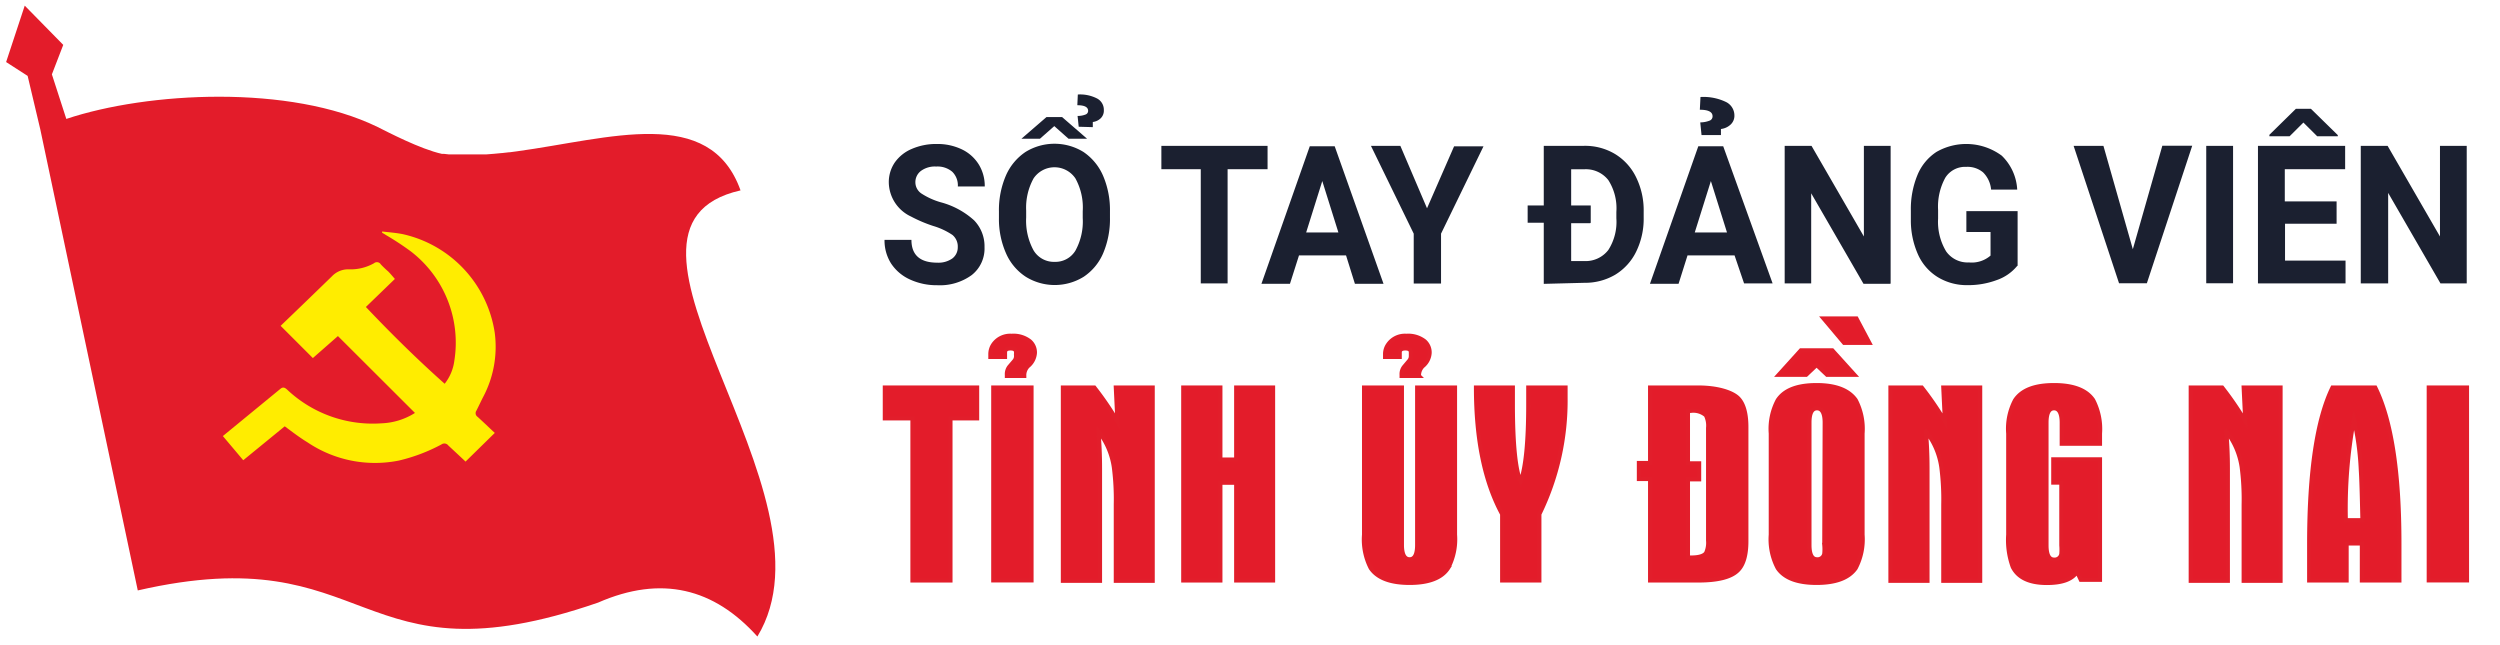 <svg id="Layer_1" data-name="Layer 1" xmlns="http://www.w3.org/2000/svg" viewBox="0 0 310.28 80"><defs><style>.cls-1,.cls-4{fill:#e31c2a;}.cls-2{fill:#ffed00;}.cls-3{fill:#1b2030;}.cls-4{stroke:#e21e2b;stroke-miterlimit:10;stroke-width:0.5px;}</style></defs><title>STDVDN</title><path class="cls-1" d="M91.91,23.63C88.12,13,75.67,17.21,64.16,18.78l-.91.12h-.09l-.88.1h-.05c-.62.06-1.23.12-1.84.16h-.1l-.76,0H57.59l-.84,0h-.16l-.65,0-.26,0-.55-.06-.27,0c-2.73-.6-6.8-2.75-8-3.34-10.85-5.3-28.51-4.38-38.63-1L6.44,9.23,7.85,5.57,3.07.7l-2.31,7L3.43,9.42S4.89,15.63,5,16.05L17.1,73.28c29.42-6.75,26.73,12,57.13,1.51C82.09,71.35,88.61,73,94,79h0C104.85,61.17,71.51,28.25,91.91,23.63Z"/><path class="cls-2" d="M51.5,51.25l-9.56-9.54-3.11,2.73-4-4c2.2-2.11,4.28-4.12,6.36-6.14a2.77,2.77,0,0,1,2.16-.87,5.91,5.91,0,0,0,3.07-.76.56.56,0,0,1,.84.14,12.46,12.46,0,0,0,.91.87c.29.29.55.61.84.94L45.41,38.1c3.14,3.31,6.35,6.48,9.78,9.53a5.83,5.83,0,0,0,1.2-2.87A14.28,14.28,0,0,0,51,31.21a35,35,0,0,0-3.12-2.05c-.14-.1-.3-.18-.45-.27a.75.75,0,0,1,0-.16c.83.1,1.68.16,2.51.32A14.8,14.8,0,0,1,61.4,41.28a13.29,13.29,0,0,1-1.44,8c-.29.56-.55,1.14-.84,1.7a.54.54,0,0,0,.15.75c.74.67,1.46,1.37,2.14,2l-3.63,3.56c-.67-.64-1.42-1.33-2.14-2a.61.61,0,0,0-.85-.13,21.63,21.63,0,0,1-5.28,2,15,15,0,0,1-11.33-2.25c-1-.61-1.87-1.28-2.84-2l-5.15,4.21-2.53-3,7.13-5.85c.33-.28.57-.17.85.09a15.48,15.48,0,0,0,11.69,4.18A8.32,8.32,0,0,0,51.5,51.25Z"/><path class="cls-3" d="M118.87,30.69a1.86,1.86,0,0,0-.66-1.53,8.75,8.75,0,0,0-2.4-1.12,17.37,17.37,0,0,1-2.75-1.17,4.75,4.75,0,0,1-2.75-4.23,4.33,4.33,0,0,1,.74-2.47,4.89,4.89,0,0,1,2.12-1.69,7.56,7.56,0,0,1,3.1-.61,7,7,0,0,1,3.09.66,5,5,0,0,1,2.11,1.87,5.1,5.1,0,0,1,.75,2.74h-3.34a2.37,2.37,0,0,0-.69-1.82,2.82,2.82,0,0,0-2-.65,2.91,2.91,0,0,0-1.9.55,1.75,1.75,0,0,0-.68,1.43,1.68,1.68,0,0,0,.8,1.4,8.9,8.9,0,0,0,2.33,1.05,10,10,0,0,1,4.15,2.24,4.61,4.61,0,0,1,1.3,3.33,4.18,4.18,0,0,1-1.59,3.47,6.71,6.71,0,0,1-4.28,1.26,7.91,7.91,0,0,1-3.4-.72,5.51,5.51,0,0,1-2.34-2,5.34,5.34,0,0,1-.8-2.91h3.34c0,1.88,1.07,2.83,3.2,2.83a3,3,0,0,0,1.86-.51A1.71,1.71,0,0,0,118.87,30.69ZM137.76,27a10.86,10.86,0,0,1-.84,4.42,6.64,6.64,0,0,1-2.42,2.93,6.82,6.82,0,0,1-7.19,0,6.65,6.65,0,0,1-2.45-2.91,10.47,10.47,0,0,1-.88-4.36v-.84a10.82,10.82,0,0,1,.86-4.44,6.78,6.78,0,0,1,2.44-2.94,6.85,6.85,0,0,1,7.19,0,6.83,6.83,0,0,1,2.43,2.94,10.81,10.81,0,0,1,.86,4.43V27Zm-2.84-9.78h-2.3l-1.77-1.57-1.78,1.57h-2.3l3.11-2.69h1.94Zm-.54,9a7.47,7.47,0,0,0-.91-4.08,3.13,3.13,0,0,0-5.19,0,7.52,7.52,0,0,0-.92,4V27a7.68,7.68,0,0,0,.91,4.06,2.94,2.94,0,0,0,2.63,1.44,2.9,2.9,0,0,0,2.57-1.39,7.5,7.5,0,0,0,.91-4.05v-.83Zm-.5-10.49-.14-1.34a2.63,2.63,0,0,0,1-.18.48.48,0,0,0,.31-.45c0-.47-.45-.7-1.34-.7l.06-1.33a4.59,4.59,0,0,1,2.42.51,1.58,1.58,0,0,1,.81,1.42,1.32,1.32,0,0,1-.37,1,1.69,1.69,0,0,1-1,.48v.64ZM157.36,21h-5V35.17h-3.33V21h-4.89V18.1h13.18V21Zm9.7,10.7h-5.84l-1.12,3.52h-3.54l6-17.07h3.09l6.06,17.07h-3.55Zm-4.95-2.85h4l-2-6.38Zm15-3,3.36-7.69h3.65L178.85,29v6.19h-3.39V29L170.15,18.1h3.65Zm14.49,9.38V27.64h-2V25.5h2V18.1h5a7.23,7.23,0,0,1,3.82,1A6.87,6.87,0,0,1,203.06,22a9.29,9.29,0,0,1,.94,4.25V27a9.27,9.27,0,0,1-.93,4.23,6.86,6.86,0,0,1-2.61,2.87,7.36,7.36,0,0,1-3.82,1Zm5.76-7.53H195v4.7h1.61a3.55,3.55,0,0,0,3-1.37,6.46,6.46,0,0,0,1-3.94v-.79a6.47,6.47,0,0,0-1-3.95,3.54,3.54,0,0,0-3-1.34H195V25.5h2.43v2.14Zm17.92,4h-5.84l-1.11,3.52h-3.55l6-17.07h3.09L220,35.17h-3.54Zm-4.94-2.85h4l-2-6.38Zm.84-12.09-.16-1.57a3.26,3.26,0,0,0,1.17-.22.56.56,0,0,0,.36-.54c0-.54-.53-.81-1.58-.81l.08-1.58a6.43,6.43,0,0,1,3.15.61,1.86,1.86,0,0,1,1.06,1.67,1.48,1.48,0,0,1-.46,1.13,2.11,2.11,0,0,1-1.21.56v.75Zm23.43,18.46h-3.33l-6.49-11.23V35.17H221.5V18.1h3.33l6.5,11.25V18.1h3.32V35.17ZM250.36,33a5.65,5.65,0,0,1-2.54,1.76,10.12,10.12,0,0,1-3.64.63,6.91,6.91,0,0,1-3.69-1,6.32,6.32,0,0,1-2.44-2.8,10.35,10.35,0,0,1-.89-4.33V26.14a11.07,11.07,0,0,1,.82-4.42,6.26,6.26,0,0,1,2.35-2.86,7.42,7.42,0,0,1,8.11.46,6.31,6.31,0,0,1,1.92,4.21h-3.24a3.44,3.44,0,0,0-1-2.14,3,3,0,0,0-2.09-.68,2.9,2.9,0,0,0-2.59,1.34,7.46,7.46,0,0,0-.9,4v1.09a7.09,7.09,0,0,0,1,4.06,3.25,3.25,0,0,0,2.83,1.37,3.55,3.55,0,0,0,2.68-.85V28.79h-3V26.2h6.36V33Zm14.35-2.07,3.66-12.84h3.71l-5.63,17.07H263L257.36,18.1h3.7Zm12.44,4.23h-3.33V18.1h3.33V35.17ZM290,27.77h-6.4v4.57h7.51v2.83H280.24V18.1h10.82V21h-7.49V25H290Zm.15-11v.14h-2.56l-1.71-1.7-1.71,1.7h-2.51v-.18l3.29-3.23h1.86Zm16.07,18.4h-3.33l-6.49-11.23V35.17H293V18.1h3.33l6.5,11.25V18.1h3.32V35.17Z"/><polygon class="cls-4" points="109.81 48.09 109.81 51.93 113.24 51.93 113.24 72.05 117.97 72.05 117.97 51.93 121.28 51.93 121.28 48.09 109.81 48.09"/><rect class="cls-4" x="123.27" y="48.09" width="4.76" height="23.95"/><path class="cls-4" d="M125.54,41.67a2.55,2.55,0,0,0-2.27,1.1,2.12,2.12,0,0,0-.36,1.2v.34h1.83v-.56c0-.34.22-.5.68-.5s.68.16.68.5v.41a.92.92,0,0,1-.24.66l-.6.7a1.49,1.49,0,0,0-.3,1v.14h2.17a1.61,1.61,0,0,1,.46-1.22,2.3,2.3,0,0,0,.86-1.64,1.85,1.85,0,0,0-.64-1.46A3.31,3.31,0,0,0,125.54,41.67Z"/><path class="cls-4" d="M138.68,52.27a38.83,38.83,0,0,0-2.86-4.18h-3.91v24h4.62V58.16c0-1.67-.07-3.21-.2-4.62A9.32,9.32,0,0,1,138.24,58a31.55,31.55,0,0,1,.24,4.65v9.44h4.59v-24h-4.59Z"/><polygon class="cls-4" points="153.42 57.03 151.47 57.03 151.47 48.09 146.85 48.09 146.85 72.05 151.47 72.05 151.47 59.92 153.42 59.92 153.42 72.05 158.01 72.05 158.01 48.09 153.42 48.09 153.42 57.03"/><path class="cls-4" d="M173.73,43.75c0-.34.23-.5.69-.5s.68.16.68.5v.41a.89.89,0,0,1-.25.66l-.59.7a1.44,1.44,0,0,0-.31,1v.14h2.17a1.61,1.61,0,0,1,.47-1.22,2.28,2.28,0,0,0,.85-1.64,1.87,1.87,0,0,0-.63-1.46,3.33,3.33,0,0,0-2.27-.67,2.54,2.54,0,0,0-2.27,1.1,2.05,2.05,0,0,0-.37,1.2v.34h1.83Z"/><path class="cls-4" d="M175.88,67.63c0,1.19-.31,1.78-.93,1.78s-.95-.59-.95-1.78V48.09h-4.71V66.36a7.75,7.75,0,0,0,.83,4.15c.84,1.23,2.46,1.84,4.83,1.84s4-.62,4.79-1.86a7.62,7.62,0,0,0,.85-4.13V48.09h-4.71Z"/><path class="cls-4" d="M189.67,50.17c0,4.64-.31,7.84-.95,9.6q-.94-2.28-.95-9.54V48.09h-4.59q0,9.73,3.25,15.72v8.24h4.63V63.81a32.13,32.13,0,0,0,3.25-14.52v-1.2h-4.64Z"/><path class="cls-4" d="M210.79,48.09h-6v9.37h-1.39v2h1.39V72.05h6q3.59,0,4.86-1.22c.73-.68,1.1-1.91,1.1-3.66V53c0-1.75-.37-3-1.1-3.66S213.18,48.09,210.79,48.09Zm1.2,19a3.12,3.12,0,0,1-.25,1.54c-.26.37-.88.56-1.85.56h-.39V59.5h1.39v-2H209.5V51h.34a2.37,2.37,0,0,1,1.88.55,2.93,2.93,0,0,1,.27,1.56Z"/><polygon class="cls-4" points="232.02 42.56 230.41 39.52 226.31 39.52 228.87 42.56 232.02 42.56"/><polygon class="cls-4" points="225.46 45.3 226.75 46.52 230.17 46.52 227.41 43.47 223.51 43.47 220.75 46.52 224.17 46.52 225.46 45.3"/><path class="cls-4" d="M225.46,47.79c-2.39,0-4,.62-4.83,1.88a7.56,7.56,0,0,0-.86,4.14V66.36a7.62,7.62,0,0,0,.86,4.15q1.25,1.84,4.83,1.84t4.86-1.84a7.68,7.68,0,0,0,.85-4.15V53.81a7.7,7.7,0,0,0-.85-4.16Q229,47.79,225.46,47.79Zm.95,19.84a5.59,5.59,0,0,1,0,1.09.83.83,0,0,1-.9.69c-.62,0-.93-.59-.93-1.78V52.46c0-1.19.31-1.78.93-1.78s.95.59.95,1.78Z"/><path class="cls-4" d="M241.38,52.27a38.83,38.83,0,0,0-2.86-4.18h-3.9v24h4.61V58.16c0-1.67-.07-3.21-.2-4.62A9.22,9.22,0,0,1,240.94,58a31.55,31.55,0,0,1,.24,4.65v9.44h4.59v-24h-4.59Z"/><path class="cls-4" d="M254.93,47.79c-2.4,0-4,.62-4.84,1.88a7.57,7.57,0,0,0-.85,4.14V66.36a9.76,9.76,0,0,0,.56,4q1,2,4.25,2c1.9,0,3.15-.46,3.73-1.39l.47,1h2.39V57h-5.81v2.9h1v7.77a6.64,6.64,0,0,1,0,1.09.83.83,0,0,1-.9.69c-.62,0-.93-.59-.93-1.78V52.46c0-1.19.31-1.78.93-1.78s.95.6.95,1.79v2.61h4.76V53.81a7.79,7.79,0,0,0-.85-4.16Q258.52,47.79,254.93,47.79Z"/><path class="cls-4" d="M278.66,52.27a38.83,38.83,0,0,0-2.86-4.18h-3.91v24h4.62V58.16c0-1.67-.07-3.21-.2-4.62A9.32,9.32,0,0,1,278.22,58a31.55,31.55,0,0,1,.24,4.65v9.44h4.59v-24h-4.59Z"/><path class="cls-4" d="M289.49,48.09q-2.89,5.91-2.9,19.37v4.59h4.66V67.46h1.88v4.59h4.67V67.46q0-13.3-3-19.37Zm1.66,16.47a60.22,60.22,0,0,1,1-12.49,34.23,34.23,0,0,1,.85,6.24c.07,1,.13,3.09.2,6.25Z"/><rect class="cls-4" x="301.43" y="48.09" width="4.76" height="23.95"/></svg>